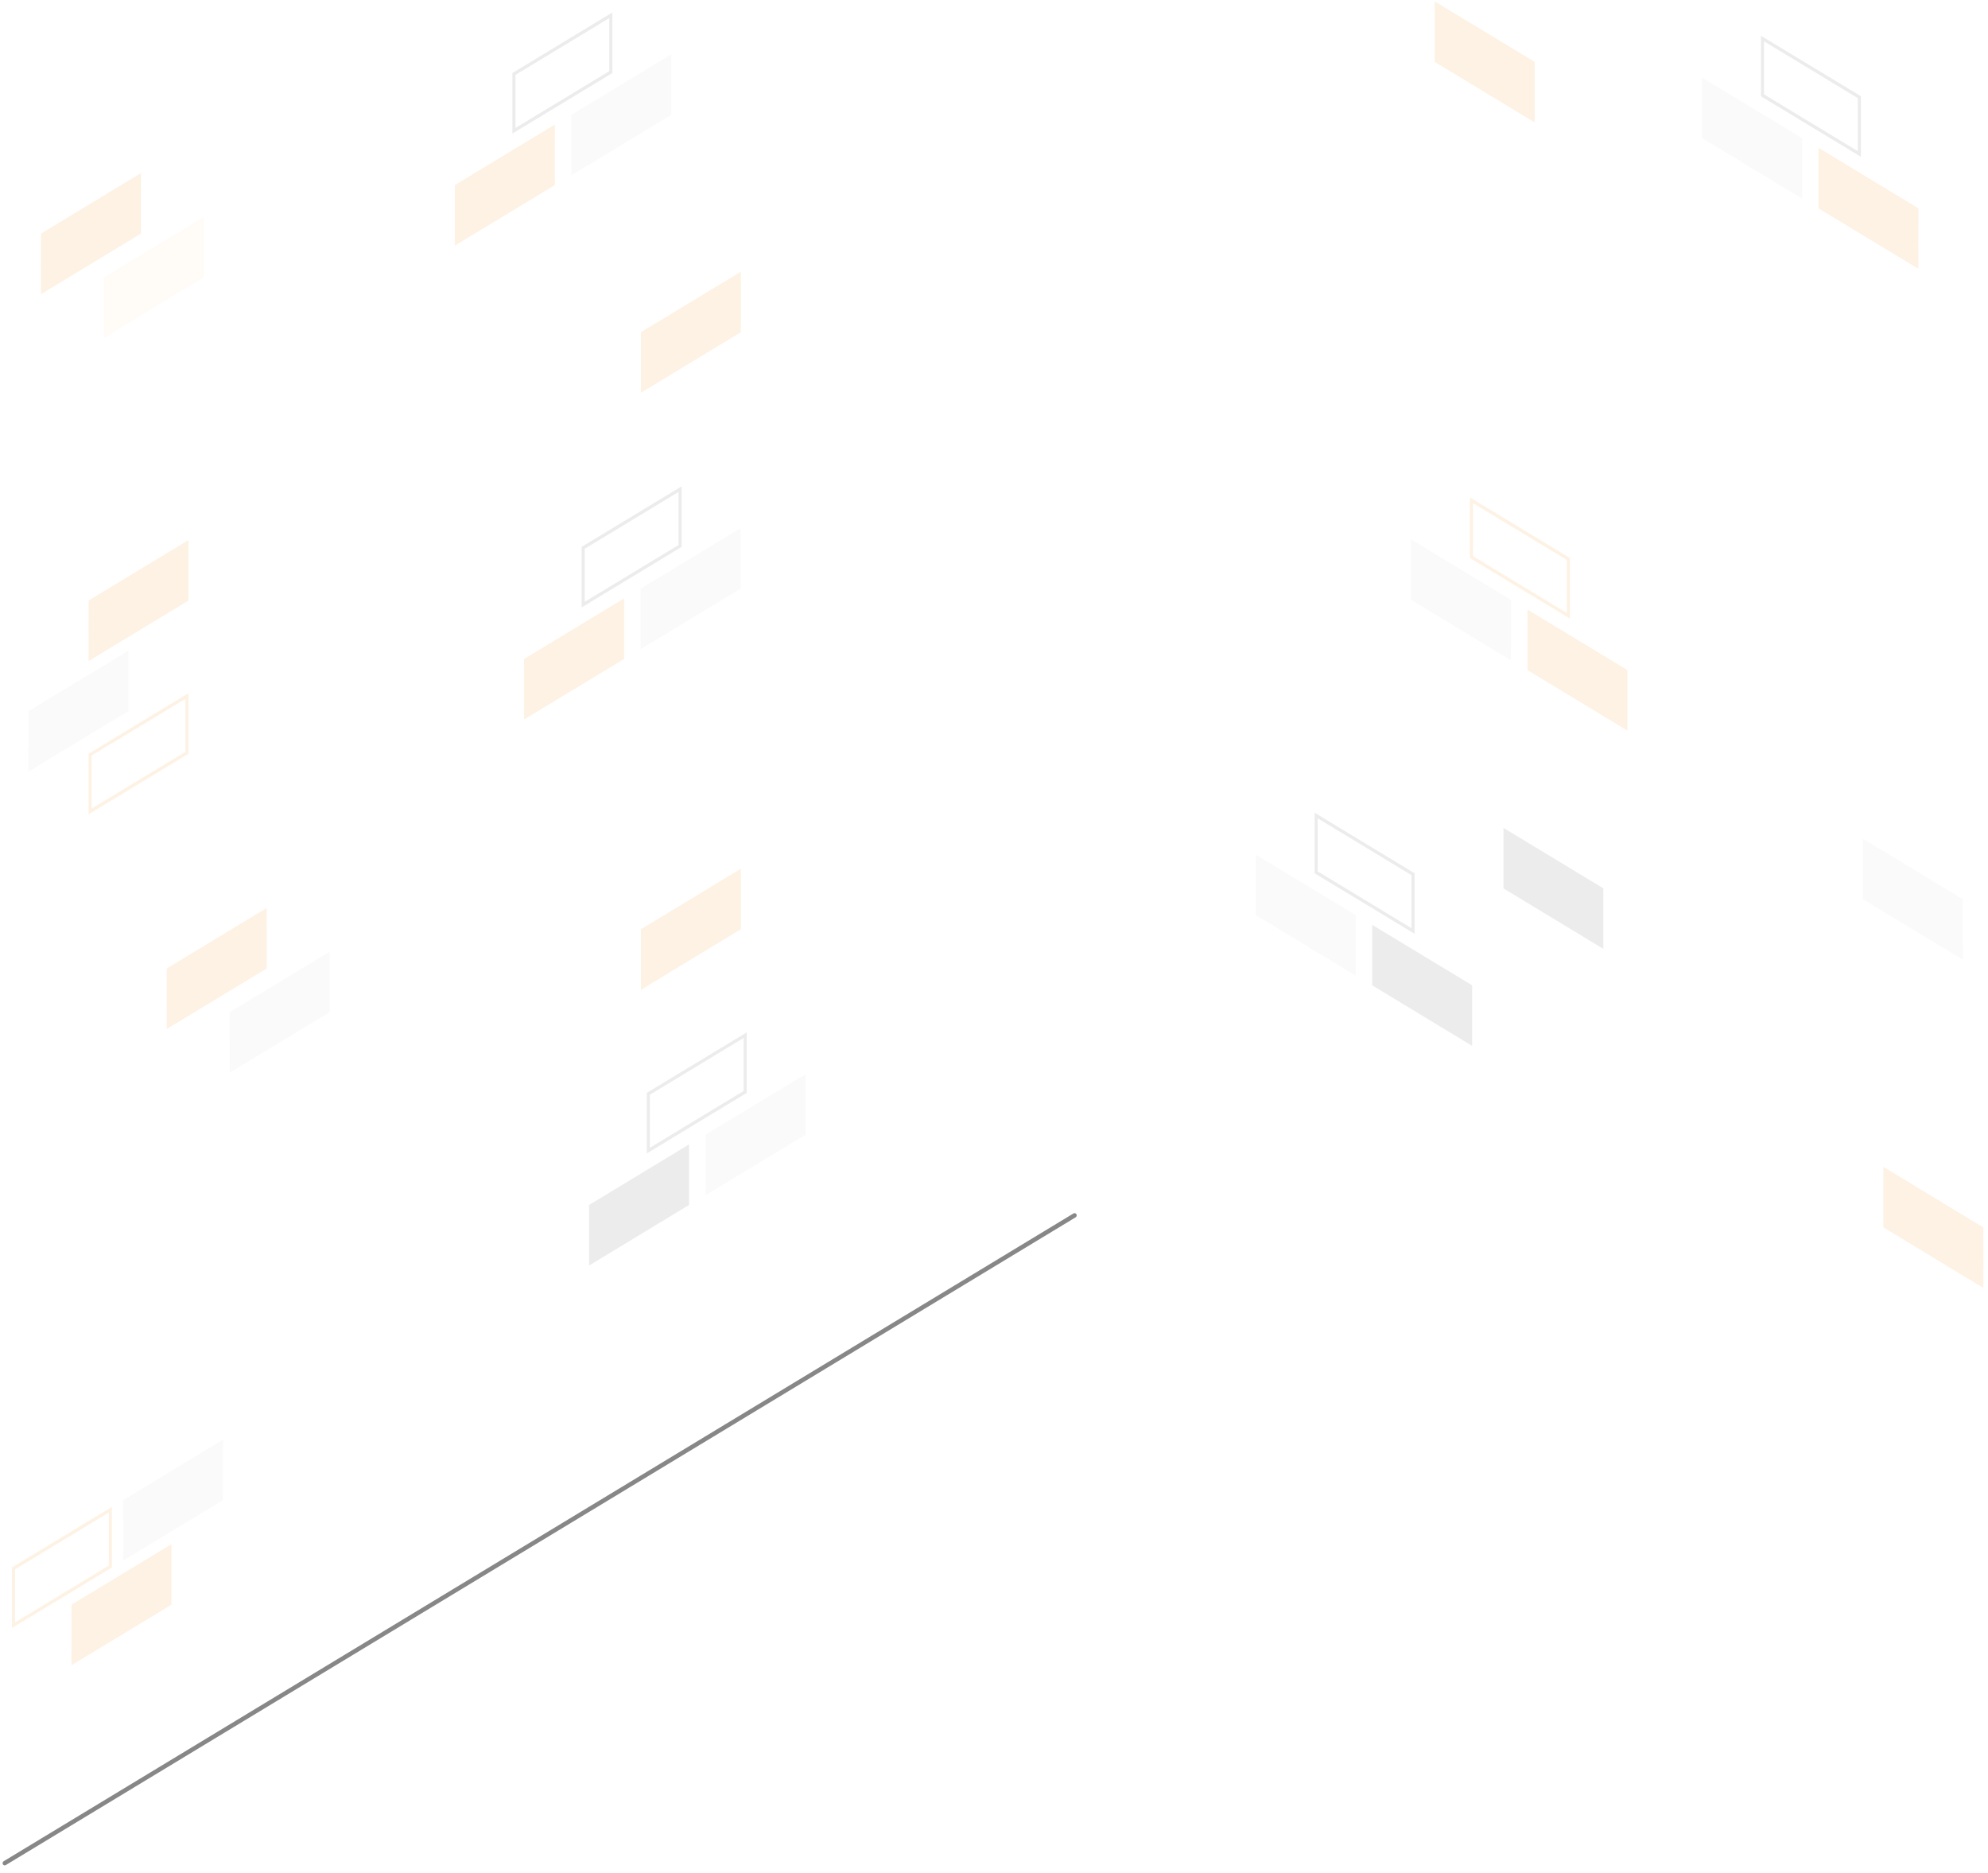 <svg width="190" height="179" viewBox="0 0 190 179" fill="none" xmlns="http://www.w3.org/2000/svg">
<g opacity="0.4">
<path opacity="0.4" d="M145.987 58.249L155.54 64.035V69.816L145.987 64.035V58.249Z" fill="#F3B052"/>
</g>
<g opacity="0.2">
<path opacity="0.2" d="M134.85 51.536L144.404 57.317L144.408 63.103L134.85 57.317V51.536Z" fill="#878787"/>
</g>
<g opacity="0.4">
<path opacity="0.4" d="M140.778 48.074L149.743 53.502V58.573L140.778 53.145V48.074ZM140.485 47.542V53.324L150.039 59.109V53.324L140.502 47.542H140.485Z" fill="#F3B052"/>
</g>
<g opacity="0.4">
<path opacity="0.4" d="M131.143 88.374L140.697 94.155V99.941L131.143 94.155V88.374Z" fill="#878787"/>
</g>
<g opacity="0.4">
<path opacity="0.4" d="M180.002 111.503L189.552 117.289L189.556 123.07L180.002 117.289V111.503Z" fill="#F3B052"/>
</g>
<g opacity="0.2">
<path opacity="0.2" d="M120.01 81.66L129.564 87.442V93.227L120.01 87.442V81.66Z" fill="#878787"/>
</g>
<g opacity="0.2">
<path opacity="0.2" d="M178.037 80.14L187.591 85.926L187.595 91.707L178.037 85.926V80.14Z" fill="#878787"/>
</g>
<g opacity="0.4">
<path opacity="0.4" d="M125.938 78.199L134.899 83.623V88.698L125.938 83.269V78.199ZM125.642 77.663V83.448L135.195 89.23V83.448L125.642 77.663Z" fill="#878787"/>
</g>
<g opacity="0.4">
<path opacity="0.4" d="M173.798 14.123L183.352 19.908L183.356 25.69L173.798 19.908V14.123Z" fill="#F3B052"/>
</g>
<g opacity="0.2">
<path opacity="0.2" d="M162.667 7.409L172.22 13.19V18.976L162.667 13.19V7.409Z" fill="#878787"/>
</g>
<g opacity="0.4">
<path opacity="0.4" d="M168.594 3.948L177.559 9.376V14.446L168.594 9.018V3.948ZM168.297 3.416V9.197L177.855 14.982V9.197L168.297 3.416Z" fill="#878787"/>
</g>
<g opacity="0.4">
<path opacity="0.4" d="M137.119 0.133L146.673 5.915V11.696L137.119 5.915V0.133Z" fill="#F3B052"/>
</g>
<g opacity="0.4">
<path opacity="0.4" d="M143.689 79.11L153.243 84.891V90.677L143.689 84.891V79.11Z" fill="#878787"/>
</g>
<path d="M0.451 178.253C0.407 178.253 0.364 178.237 0.329 178.209C0.294 178.18 0.268 178.14 0.257 178.096C0.245 178.051 0.248 178.003 0.265 177.96C0.282 177.917 0.311 177.881 0.349 177.857L102.6 115.952C102.648 115.925 102.704 115.917 102.756 115.933C102.808 115.948 102.853 115.984 102.88 116.033C102.907 116.082 102.913 116.14 102.899 116.195C102.884 116.249 102.85 116.295 102.803 116.323L0.552 178.223C0.522 178.243 0.487 178.253 0.451 178.253Z" fill="#878787"/>
<g opacity="0.4">
<path opacity="0.4" d="M16.386 147.558L6.837 153.34L6.833 159.125L16.386 153.34V147.558Z" fill="#F3B052"/>
</g>
<g opacity="0.2">
<path opacity="0.2" d="M21.324 137.562L11.774 143.344L11.77 149.125L21.324 143.344V137.562Z" fill="#878787"/>
</g>
<g opacity="0.4">
<path opacity="0.4" d="M10.402 144.531V149.602L1.437 155.034V149.963L10.402 144.531ZM10.694 143.999L1.141 149.785V155.57L10.694 149.785V144.003V143.999Z" fill="#F3B052"/>
</g>
<g opacity="0.4">
<path opacity="0.4" d="M59.643 57.185L50.09 62.971V68.752L59.643 62.971V57.185Z" fill="#F3B052"/>
</g>
<g opacity="0.2">
<path opacity="0.2" d="M70.776 50.471L61.227 56.253L61.223 62.038L70.776 56.253V50.471Z" fill="#878787"/>
</g>
<g opacity="0.4">
<path opacity="0.4" d="M64.853 47.01V52.081L55.884 57.509V52.438L64.849 47.01H64.853ZM65.141 46.478L55.587 52.259V58.045L65.141 52.259V46.478Z" fill="#878787"/>
</g>
<g opacity="0.4">
<path opacity="0.4" d="M65.855 109.358L56.302 115.144V120.929L65.855 115.144V109.358Z" fill="#878787"/>
</g>
<g opacity="0.4">
<path opacity="0.4" d="M25.494 86.76L15.94 92.542V98.327L25.494 92.542V86.76Z" fill="#F3B052"/>
</g>
<g opacity="0.2">
<path opacity="0.2" d="M76.989 102.644L67.435 108.425V114.211L76.989 108.43V102.644Z" fill="#878787"/>
</g>
<g opacity="0.2">
<path opacity="0.2" d="M31.499 90.945L21.945 96.727L21.941 102.512L31.499 96.727V90.945Z" fill="#878787"/>
</g>
<g opacity="0.4">
<path opacity="0.4" d="M71.072 99.183V104.253L62.108 109.681V104.611L71.072 99.183ZM71.369 98.651L61.815 104.432V110.218L71.369 104.432V98.651Z" fill="#878787"/>
</g>
<g opacity="0.4">
<path opacity="0.4" d="M53.026 11.905L43.472 17.686V23.472L53.026 17.686V11.905Z" fill="#F3B052"/>
</g>
<g opacity="0.4">
<path opacity="0.4" d="M13.472 16.541L3.922 22.322L3.918 28.108L13.472 22.322V16.541Z" fill="#F3B052"/>
</g>
<g opacity="0.2">
<path opacity="0.2" d="M64.159 5.191L54.605 10.972V16.758L64.159 10.972V5.191Z" fill="#878787"/>
</g>
<g opacity="0.2">
<path opacity="0.2" d="M19.476 20.726L9.923 26.507V32.293L19.476 26.507V20.726Z" fill="#F3B052"/>
</g>
<g opacity="0.4">
<path opacity="0.4" d="M58.234 1.73V6.8L49.266 12.228V7.154L58.23 1.73H58.234ZM58.523 1.193L48.973 6.979V12.76L58.527 6.979V1.193H58.523Z" fill="#878787"/>
</g>
<g opacity="0.4">
<path opacity="0.4" d="M18.015 51.604L8.466 57.389L8.462 63.171L18.015 57.389V51.604Z" fill="#F3B052"/>
</g>
<g opacity="0.4">
<path opacity="0.4" d="M70.809 25.962L61.256 31.744V37.529L70.809 31.744V25.962Z" fill="#F3B052"/>
</g>
<g opacity="0.4">
<path opacity="0.4" d="M70.809 83.014L61.256 88.795V94.581L70.809 88.795V83.014Z" fill="#F3B052"/>
</g>
<g opacity="0.2">
<path opacity="0.2" d="M12.274 62.17L2.72 67.956L2.716 73.737L12.274 67.956V62.17Z" fill="#878787"/>
</g>
<g opacity="0.4">
<path opacity="0.4" d="M17.722 66.777V71.847L8.757 77.267V72.2L17.722 66.777ZM18.014 66.24L8.465 72.026V77.807L18.018 72.026V66.24H18.014Z" fill="#F3B052"/>
</g>
</svg>
